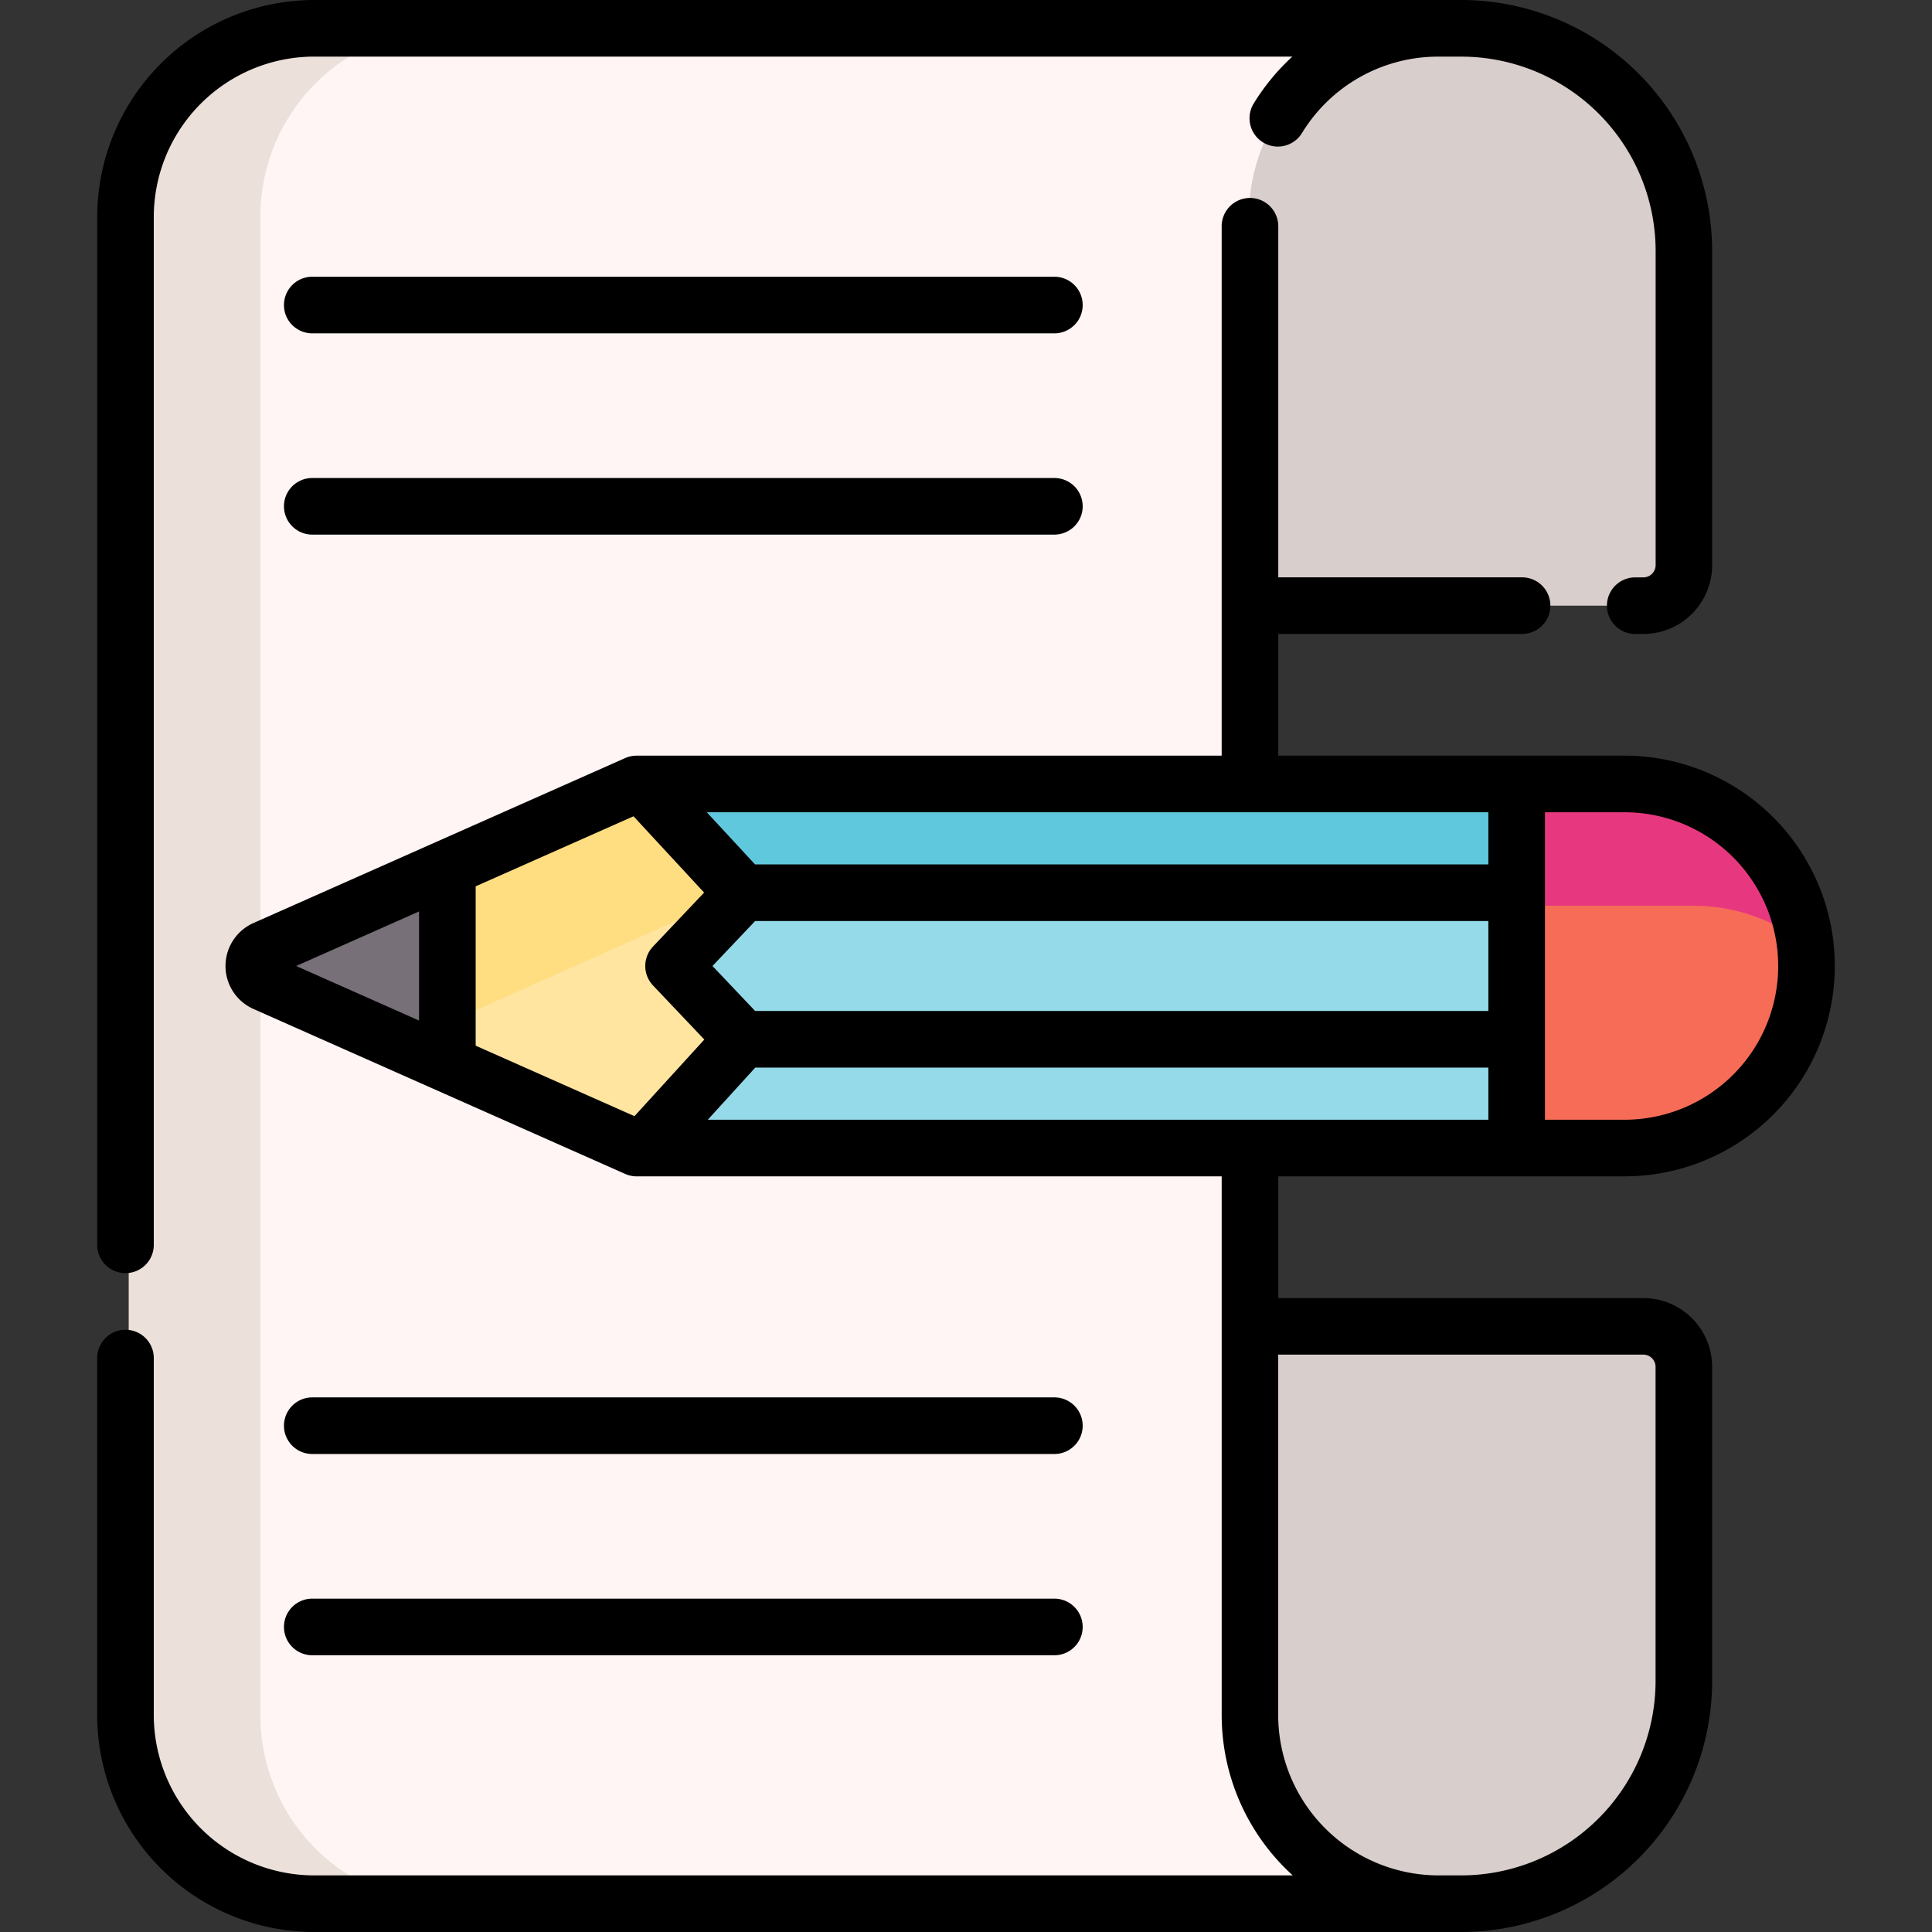 <svg xmlns="http://www.w3.org/2000/svg" xmlns:xlink="http://www.w3.org/1999/xlink" width="87" height="87" viewBox="0 0 87 87">
  <rect x="0" y="0" width="87" height="87" fill="#333333" stroke="none"/>
  <defs>
    <clipPath id="clip-path">
      <rect id="Rectángulo_361316" data-name="Rectángulo 361316" width="87" height="87" transform="translate(1177 13799)" fill="#fff"/>
    </clipPath>
  </defs>
  <g id="Enmascarar_grupo_998606" data-name="Enmascarar grupo 998606" transform="translate(-1177 -13799)" clip-path="url(#clip-path)">
    <g id="note_2015801" transform="translate(1177 13799)">
      <path id="Trazado_775495" data-name="Trazado 775495" d="M75.7,11.3V25.446a1.823,1.823,0,0,1-1.819,1.827H53.021V9.771a8.479,8.479,0,0,1,8.462-8.5h4.231A10.005,10.005,0,0,1,75.7,11.3Z" fill="#d8cecc"/>
      <path id="Trazado_775496" data-name="Trazado 775496" d="M53.021,59.728H73.879A1.823,1.823,0,0,1,75.7,61.554V75.7a10.005,10.005,0,0,1-9.985,10.025H61.482a8.479,8.479,0,0,1-8.462-8.5Z" fill="#d8cecc"/>
      <path id="Trazado_775497" data-name="Trazado 775497" d="M64.7,85.726H14.265a8.48,8.48,0,0,1-8.462-8.5V9.771a8.48,8.48,0,0,1,8.462-8.5H64.7a8.48,8.48,0,0,0-8.462,8.5V77.229A8.48,8.48,0,0,0,64.7,85.726Z" fill="#fff5f4"/>
      <path id="Trazado_775498" data-name="Trazado 775498" d="M20.188,85.726H14.265a8.48,8.48,0,0,1-8.462-8.5V9.771a8.48,8.48,0,0,1,8.462-8.5h5.923a8.48,8.48,0,0,0-8.462,8.5V77.229a8.48,8.48,0,0,0,8.462,8.5Z" fill="#ebe0da"/>
      <path id="Trazado_775499" data-name="Trazado 775499" d="M81.2,43.5a8.184,8.184,0,0,1-8.166,8.2H28.907a.835.835,0,0,1-.344-.075l-8.325-3.709-8.186-3.647a.842.842,0,0,1,0-1.536l8.186-3.648,8.325-3.709a.861.861,0,0,1,.344-.073H73.031A8.183,8.183,0,0,1,81.2,43.5Z" fill="#95dae8"/>
      <path id="Trazado_775500" data-name="Trazado 775500" d="M81.123,42.4a8.1,8.1,0,0,0-4.86-1.611H32.138a.85.85,0,0,0-.343.073L18.1,46.963l-6.049-2.695a.841.841,0,0,1,0-1.536l16.511-7.357a.848.848,0,0,1,.343-.073H73.032a8.176,8.176,0,0,1,8.091,7.1Z" fill="#60c8dd"/>
      <path id="Trazado_775501" data-name="Trazado 775501" d="M29.048,51.7l0,0h-.139a.848.848,0,0,1-.343-.073l-8.546-3.808-7.965-3.549a.841.841,0,0,1,0-1.536l8.178-3.643,8.333-3.714a.848.848,0,0,1,.343-.073h.057l.12.118,4.15,4.506a.411.411,0,0,1,0,.559L30.645,43.22a.408.408,0,0,0,0,.562l2.587,2.737a.41.41,0,0,1,0,.558Z" fill="#ffe5a0"/>
      <path id="Trazado_775502" data-name="Trazado 775502" d="M32.942,40.788h-.8c-.263,0,.688-.386-14.036,6.175l-6.049-2.695a.841.841,0,0,1,0-1.536l8.178-3.643,8.333-3.714a.874.874,0,0,1,.4-.073l.12.118,4.15,4.506a.411.411,0,0,1,0,.559Z" fill="#ffdd81"/>
      <path id="Trazado_775503" data-name="Trazado 775503" d="M32.942,40.788h-.8c-.263,0,.688-.386-14.036,6.175l-6.049-2.695a.841.841,0,0,1,0-1.536l8.178-3.643,8.333-3.714a.874.874,0,0,1,.4-.073l.12.118,4.15,4.506a.411.411,0,0,1,0,.559Z" fill="#ffdd81"/>
      <path id="Trazado_775504" data-name="Trazado 775504" d="M81.123,42.4a8.1,8.1,0,0,0-4.86-1.611H68.2V35.3h4.835a8.182,8.182,0,0,1,8.091,7.1Z" fill="#60c8dd"/>
      <path id="Trazado_775505" data-name="Trazado 775505" d="M78.8,49.3a8.123,8.123,0,0,1-5.773,2.4H68.2V35.3h4.835a8.2,8.2,0,0,1,5.773,14Z" fill="#f76c57"/>
      <path id="Trazado_775506" data-name="Trazado 775506" d="M81.123,42.4a8.1,8.1,0,0,0-4.86-1.611H68.2V35.3h4.835a8.182,8.182,0,0,1,8.091,7.1Z" fill="#e7387f"/>
      <path id="Trazado_775507" data-name="Trazado 775507" d="M20.239,39.084v8.831l-8.186-3.647a.842.842,0,0,1,0-1.536Z" fill="#777078"/>
      <path id="Trazado_775508" data-name="Trazado 775508" d="M5.651,57.331a1.274,1.274,0,0,0,1.274-1.274V9.771a7.23,7.23,0,0,1,7.222-7.222H58.195a9.886,9.886,0,0,0-1.738,2.109,1.274,1.274,0,1,0,2.171,1.336,7.183,7.183,0,0,1,6.156-3.444H65.8A8.761,8.761,0,0,1,74.555,11.3V25.446A.553.553,0,0,1,74,26h-.364a1.274,1.274,0,0,0,0,2.549H74a3.1,3.1,0,0,0,3.1-3.1V11.3A11.313,11.313,0,0,0,65.8,0H14.147A9.781,9.781,0,0,0,4.377,9.771V56.057a1.274,1.274,0,0,0,1.274,1.274Z"/>
      <path id="Trazado_775509" data-name="Trazado 775509" d="M73.151,52.972a9.472,9.472,0,0,0,0-18.944H57.562V28.547H68.54a1.274,1.274,0,0,0,0-2.549H57.562V10.189a1.274,1.274,0,0,0-2.549,0V34.028H28.668a1.275,1.275,0,0,0-.517.11L11.41,41.567a2.116,2.116,0,0,0,0,3.866l16.743,7.43a1.275,1.275,0,0,0,.517.11H55.014V77.229a9.747,9.747,0,0,0,3.2,7.222H14.147a7.23,7.23,0,0,1-7.222-7.222V61.155a1.274,1.274,0,1,0-2.549,0V77.229A9.781,9.781,0,0,0,14.147,87H65.8A11.313,11.313,0,0,0,77.1,75.7V61.554a3.1,3.1,0,0,0-3.1-3.1H57.562V52.972Zm-6.129-7.446H34.006L32.084,43.5l1.922-2.026H67.022v4.052Zm2.549-8.949h3.58a6.923,6.923,0,0,1,0,13.846h-3.58Zm-50.7,9.379L13.337,43.5l5.534-2.456v4.911Zm9.7,4.306L21.42,47.087V39.913l7.109-3.155,3.178,3.436-2.3,2.429a1.274,1.274,0,0,0,0,1.754l2.31,2.435ZM67.022,36.577v2.348H34l-2.172-2.348ZM74,61a.553.553,0,0,1,.552.552V75.7A8.761,8.761,0,0,1,65.8,84.451h-1.02a7.23,7.23,0,0,1-7.222-7.222V61ZM56.3,50.423H31.873l2.138-2.348H67.022v2.348Z"/>
      <path id="Trazado_775510" data-name="Trazado 775510" d="M47.48,12.462H14.062a1.274,1.274,0,0,0,0,2.549H47.48a1.274,1.274,0,0,0,0-2.549Z"/>
      <path id="Trazado_775511" data-name="Trazado 775511" d="M47.48,21.525H14.062a1.274,1.274,0,0,0,0,2.549H47.48a1.274,1.274,0,0,0,0-2.549Z"/>
      <path id="Trazado_775512" data-name="Trazado 775512" d="M14.062,65.475H47.48a1.274,1.274,0,1,0,0-2.549H14.062a1.274,1.274,0,1,0,0,2.549Z"/>
      <path id="Trazado_775513" data-name="Trazado 775513" d="M14.062,74.538H47.48a1.274,1.274,0,0,0,0-2.549H14.062a1.274,1.274,0,0,0,0,2.549Z"/>
    </g>
  </g>
</svg>
